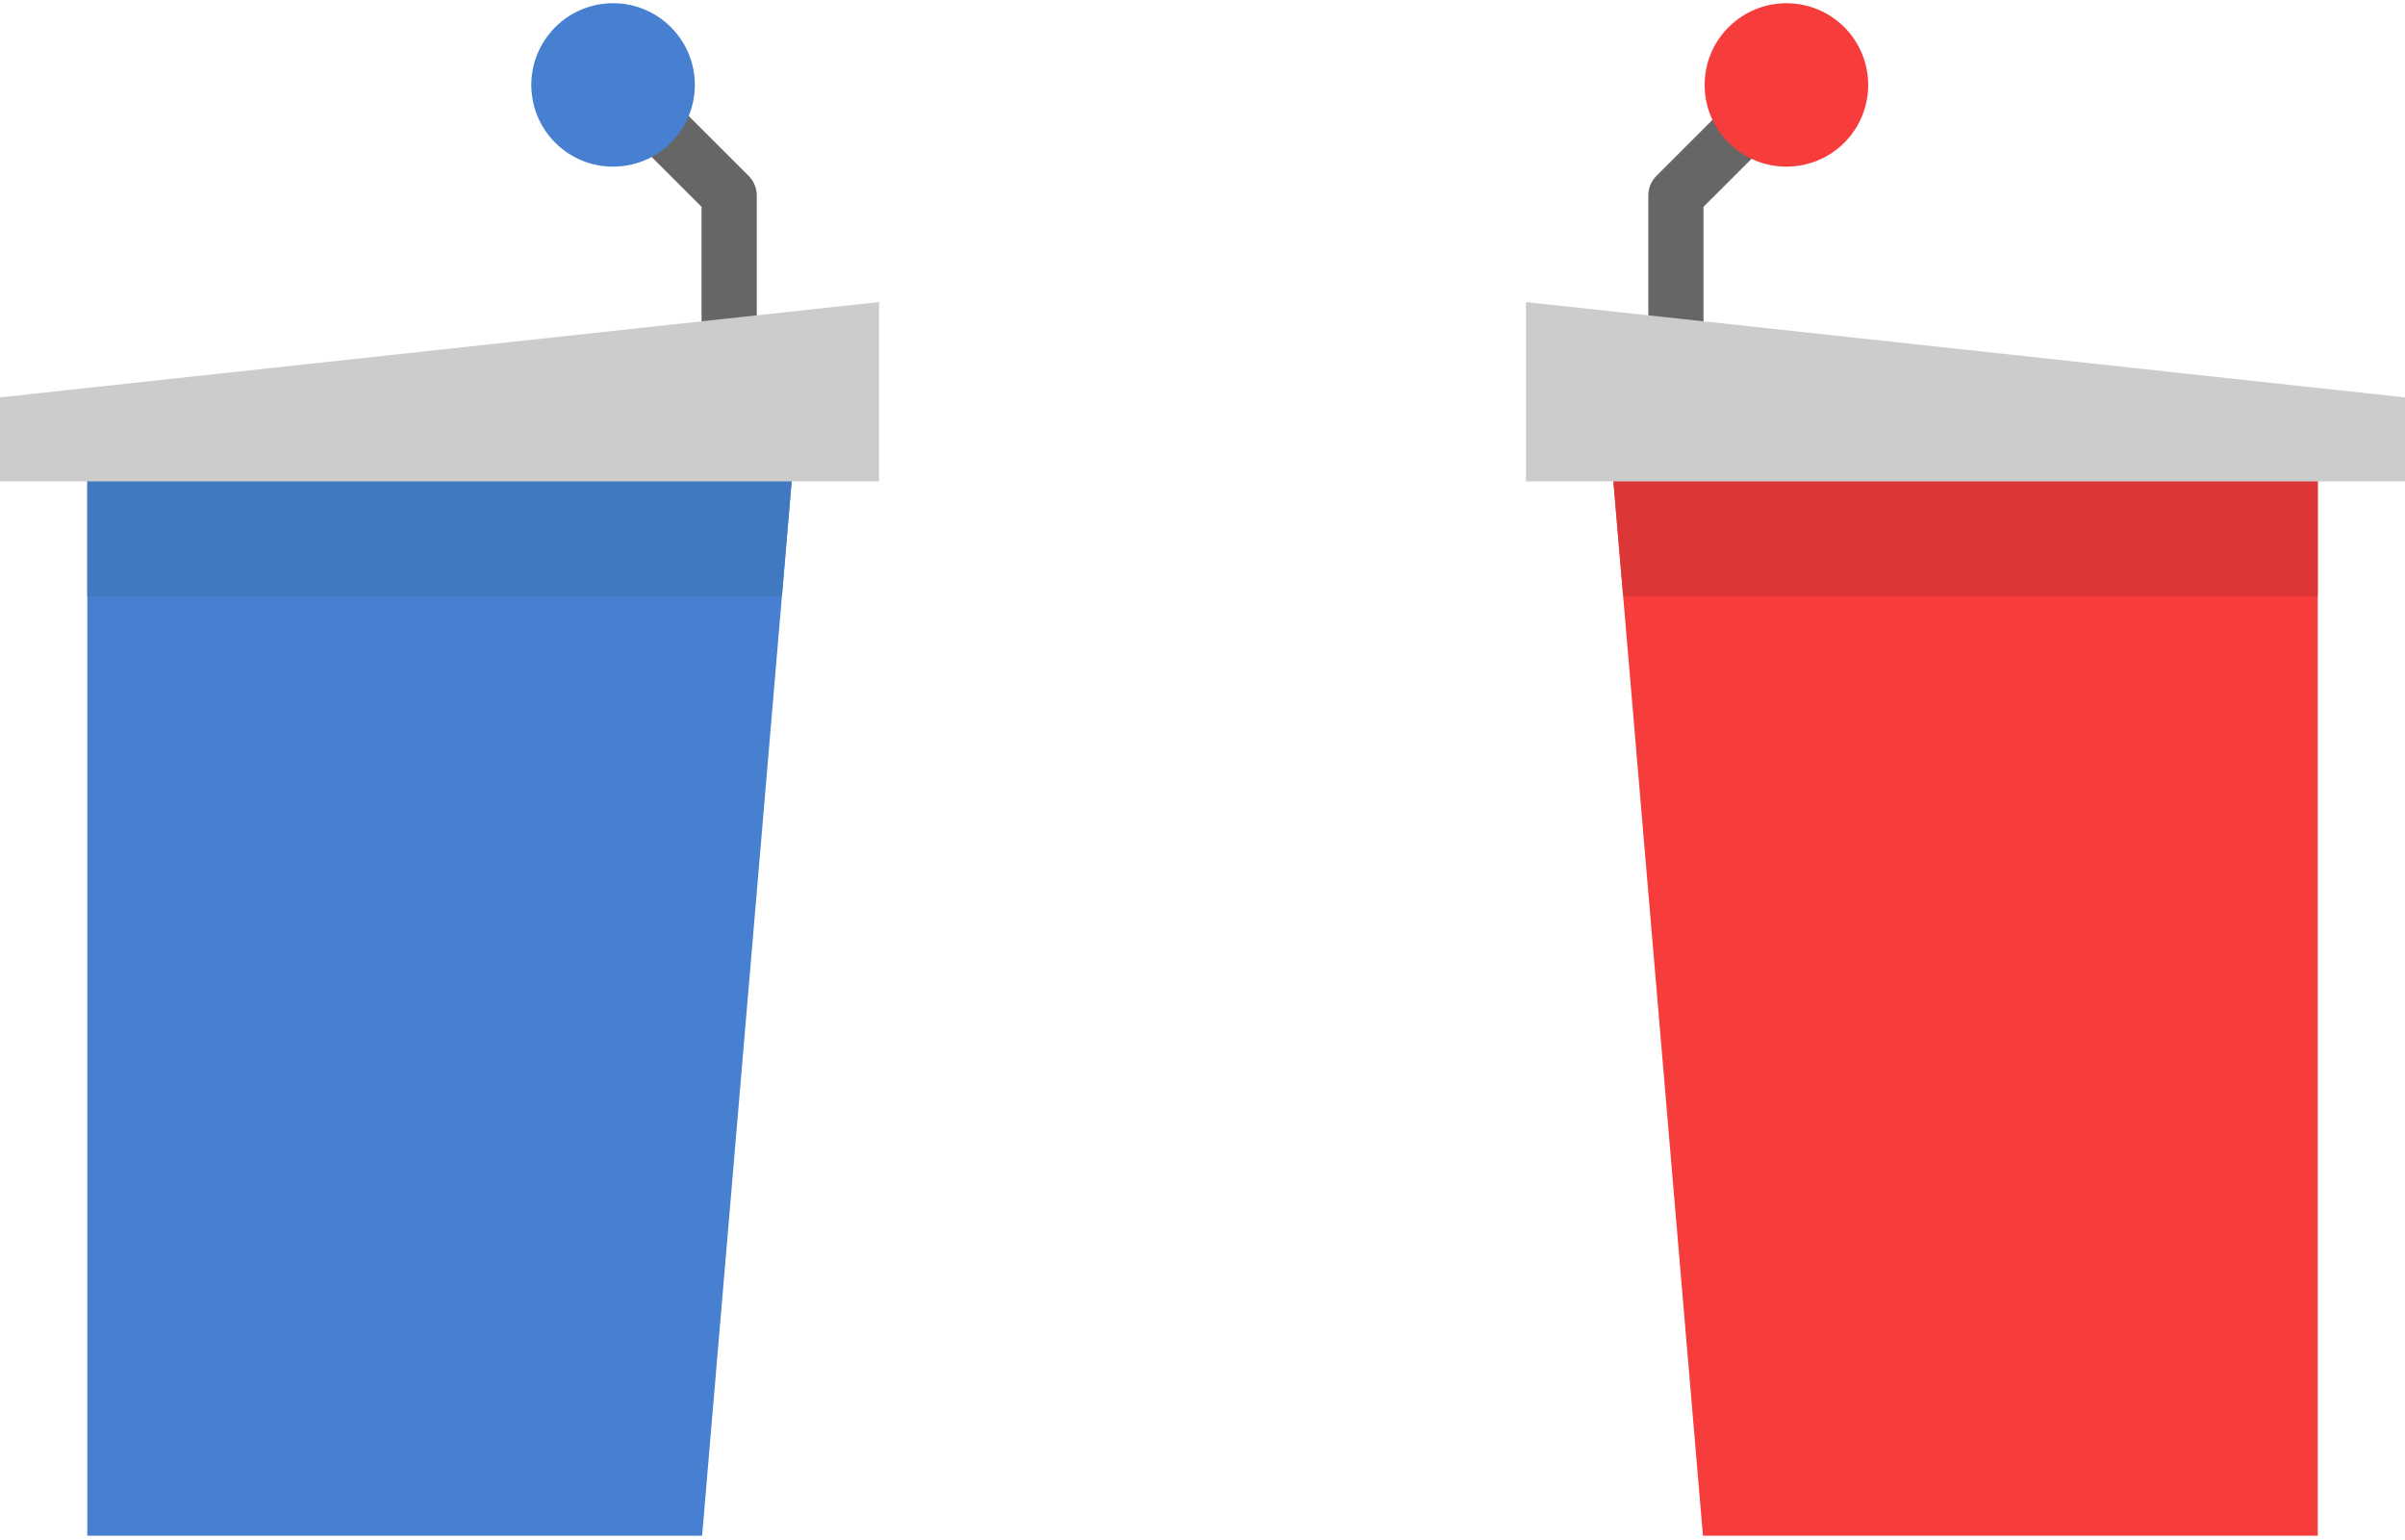 <?xml version="1.0" encoding="UTF-8"?>
<svg width="292px" height="187px" viewBox="0 0 292 187" version="1.1" xmlns="http://www.w3.org/2000/svg" xmlns:xlink="http://www.w3.org/1999/xlink">
    <!-- Generator: Sketch 40.1 (33804) - http://www.bohemiancoding.com/sketch -->
    <title>debate</title>
    <desc>Created with Sketch.</desc>
    <defs></defs>
    <g id="Page-1" stroke="none" stroke-width="1" fill="none" fill-rule="evenodd">
        <g id="Artboard" transform="translate(-49, -180)">
            <g id="debate" transform="translate(49, 180)">
                <g id="Layer_1">
                    <g id="Group" transform="translate(74.141, 9.176)" fill="#666666">
                        <path d="M14.388,40.224 C12.538,40.224 11.038,38.725 11.038,36.876 L11.038,15.939 L1.26,6.173 C-0.049,4.866 -0.05,2.745 1.259,1.438 C2.568,0.131 4.689,0.129 5.997,1.437 L16.757,12.184 C17.386,12.812 17.74,13.663 17.74,14.552 L17.74,36.876 C17.739,38.724 16.239,40.224 14.388,40.224 L14.388,40.224 Z" id="Shape"></path>
                        <path d="M129.337,40.224 C127.486,40.224 125.987,38.725 125.987,36.876 L125.987,14.551 C125.987,13.663 126.339,12.812 126.968,12.184 L137.722,1.437 C139.029,0.13 141.152,0.13 142.459,1.437 C143.767,2.744 143.767,4.865 142.459,6.171 L132.687,15.937 L132.687,36.875 C132.687,38.724 131.187,40.224 129.337,40.224 L129.337,40.224 Z" id="Shape"></path>
                    </g>
                    <path d="M223.92,3.298 C227.792,7.175 227.792,13.456 223.92,17.333 C220.04,21.203 213.755,21.203 209.876,17.333 C205.997,13.456 205.997,7.175 209.876,3.298 C213.755,-0.578 220.04,-0.578 223.92,3.298 L223.92,3.298 Z" id="Shape" fill="#F73C3C"></path>
                    <path d="M81.454,3.298 C85.333,7.175 85.333,13.456 81.454,17.333 C77.581,21.203 71.29,21.203 67.417,17.333 C63.537,13.456 63.537,7.175 67.417,3.298 C71.29,-0.578 77.581,-0.578 81.454,3.298 L81.454,3.298 Z" id="Shape" fill="#4780D1"></path>
                    <polygon id="Shape" fill="#F73C3C" points="281.407 57.113 281.407 186.471 206.761 186.471 197.072 72.38 195.873 58.252 195.873 57.113"></polygon>
                    <polygon id="Shape" fill="#4780D1" points="96.134 57.113 96.134 58.252 94.935 72.38 85.246 186.471 10.6 186.471 10.6 57.113"></polygon>
                    <polygon id="Shape" fill="#4079BF" points="10.6 57.113 96.134 57.113 96.134 58.252 94.935 72.38 10.6 72.38"></polygon>
                    <polygon id="Shape" fill="#DD3636" points="281.407 57.113 281.407 72.38 197.072 72.38 195.873 58.252 195.873 57.113"></polygon>
                    <g id="Group" transform="translate(0, 36.534)" fill="#CCCCCC">
                        <polygon id="Shape" points="292 11.721 292 21.918 281.407 21.918 195.873 21.918 185.273 21.918 185.273 0.144"></polygon>
                        <polygon id="Shape" points="106.727 0.144 106.727 21.918 96.134 21.918 10.6 21.918 0 21.918 0 11.721"></polygon>
                    </g>
                </g>
            </g>
        </g>
    </g>
</svg>